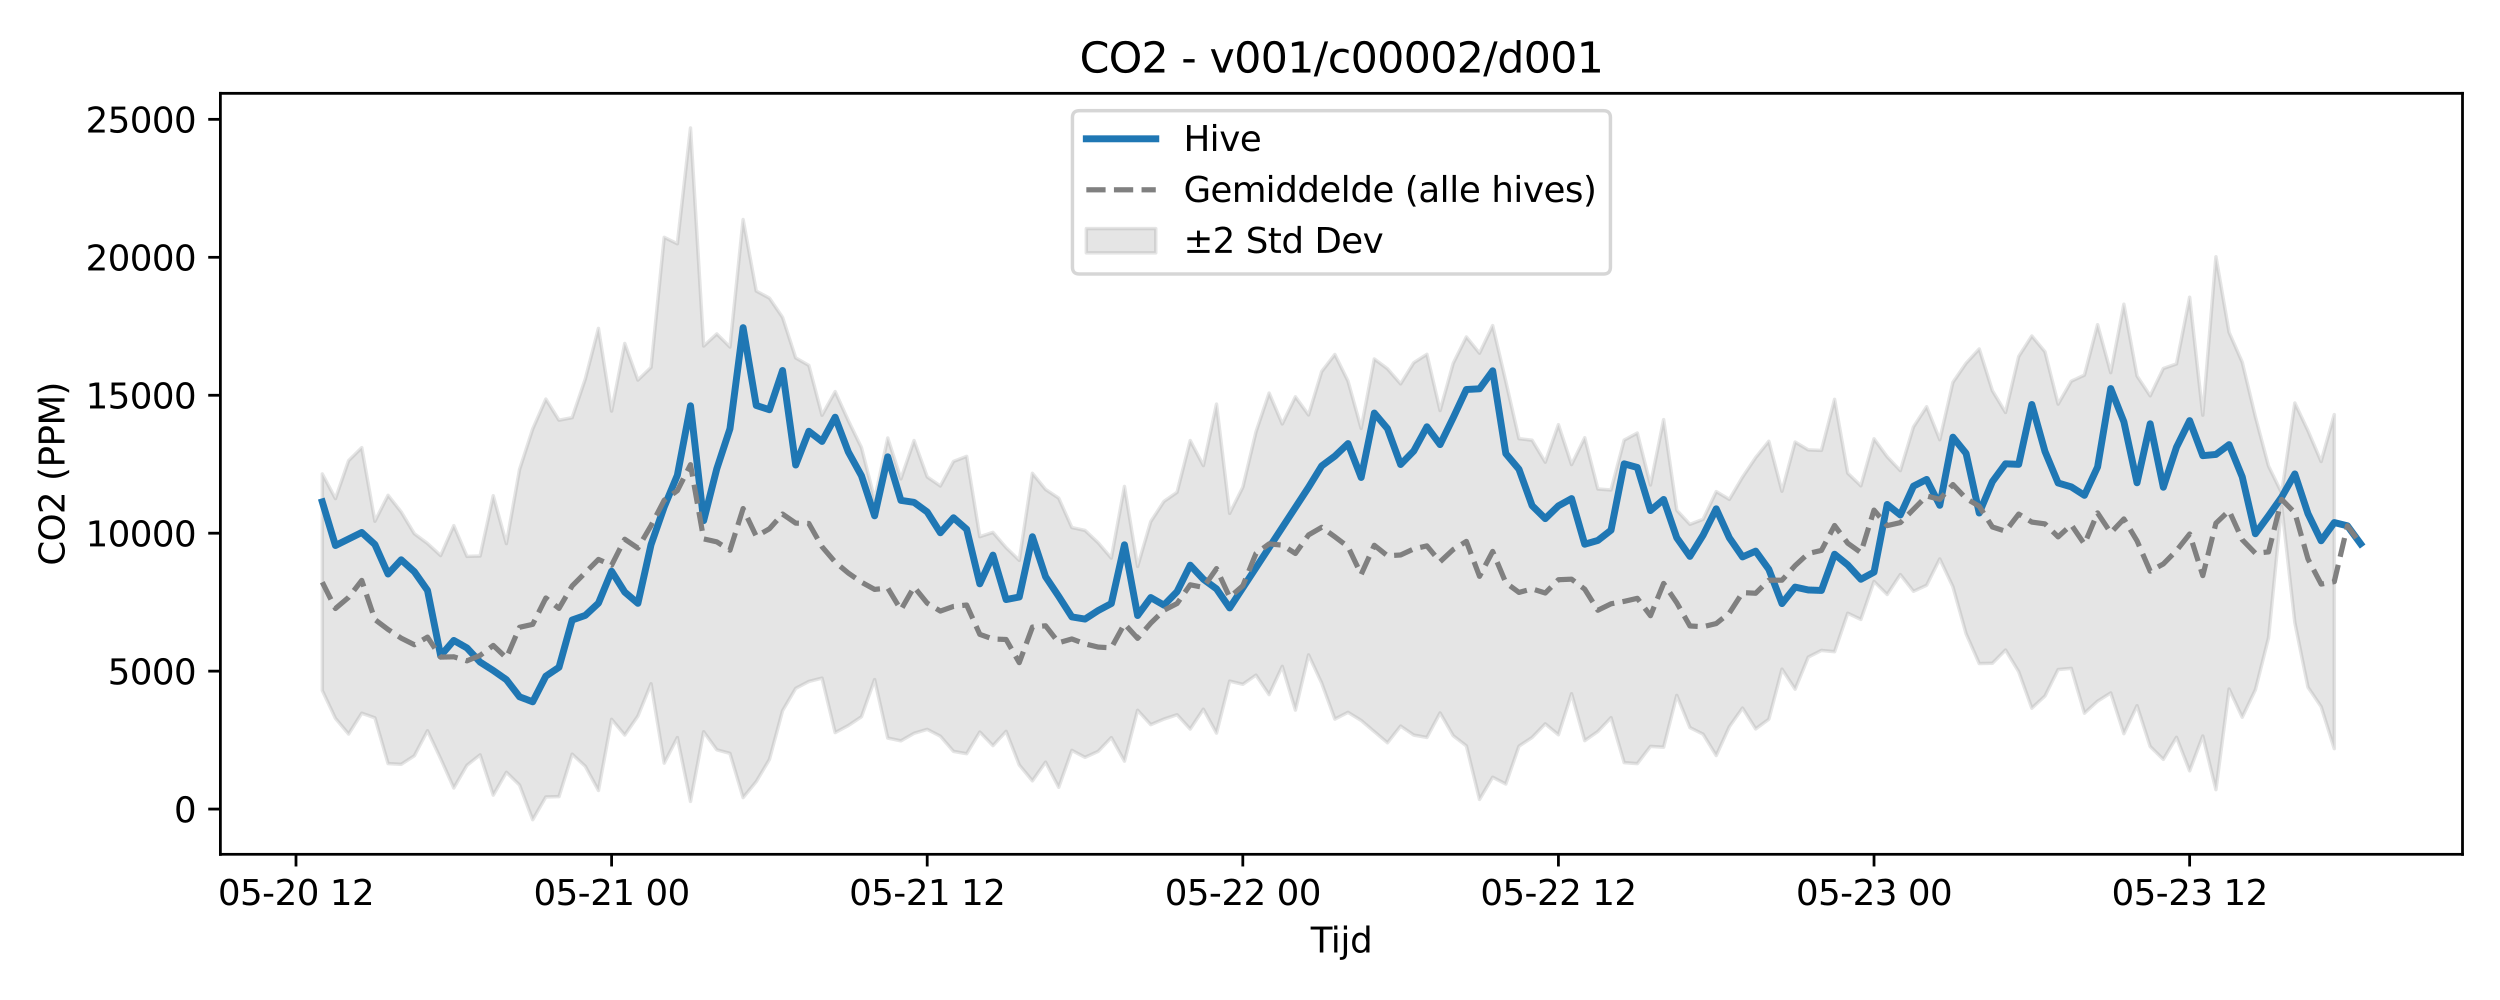 <?xml version="1.0" encoding="utf-8" standalone="no"?>
<!DOCTYPE svg PUBLIC "-//W3C//DTD SVG 1.1//EN"
  "http://www.w3.org/Graphics/SVG/1.1/DTD/svg11.dtd">
<svg xmlns:xlink="http://www.w3.org/1999/xlink" width="720pt" height="288pt" viewBox="0 0 720 288" xmlns="http://www.w3.org/2000/svg" version="1.1">
 <defs>
  <style type="text/css">*{stroke-linejoin: round; stroke-linecap: butt}</style>
 </defs>
 <g id="figure_1">
  <g id="patch_1">
   <path d="M 0 288 
L 720 288 
L 720 0 
L 0 0 
z
" style="fill: #ffffff"/>
  </g>
  <g id="axes_1">
   <g id="patch_2">
    <path d="M 63.47 246.04 
L 709.2 246.04 
L 709.2 26.88 
L 63.47 26.88 
z
" style="fill: #ffffff"/>
   </g>
   <g id="FillBetweenPolyCollection_1">
    <defs>
     <path id="m99fb917c54" d="M 92.821 -151.508 
L 92.821 -89.138 
L 96.609 -81.113 
L 100.396 -76.592 
L 104.183 -82.599 
L 107.97 -81.262 
L 111.758 -68.085 
L 115.545 -67.87 
L 119.332 -70.336 
L 123.12 -77.549 
L 126.907 -69.512 
L 130.694 -61.059 
L 134.481 -67.596 
L 138.269 -70.6 
L 142.056 -58.999 
L 145.843 -65.583 
L 149.63 -61.902 
L 153.418 -51.922 
L 157.205 -58.474 
L 160.992 -58.574 
L 164.78 -70.798 
L 168.567 -67.307 
L 172.354 -60.344 
L 176.141 -80.841 
L 179.929 -76.312 
L 183.716 -81.782 
L 187.503 -91.081 
L 191.29 -68.21 
L 195.078 -75.585 
L 198.865 -57.185 
L 202.652 -77.263 
L 206.44 -72.052 
L 210.227 -71.029 
L 214.014 -58.283 
L 217.801 -62.899 
L 221.589 -69.274 
L 225.376 -83.303 
L 229.163 -89.756 
L 232.95 -91.736 
L 236.738 -92.7 
L 240.525 -77.012 
L 244.312 -79.043 
L 248.1 -81.582 
L 251.887 -92.284 
L 255.674 -75.438 
L 259.461 -74.632 
L 263.249 -76.808 
L 267.036 -77.941 
L 270.823 -75.975 
L 274.61 -71.598 
L 278.398 -70.934 
L 282.185 -77.173 
L 285.972 -73.251 
L 289.76 -77.37 
L 293.547 -67.697 
L 297.334 -63.11 
L 301.121 -68.499 
L 304.909 -61.257 
L 308.696 -71.893 
L 312.483 -69.884 
L 316.27 -71.6 
L 320.058 -75.577 
L 323.845 -68.783 
L 327.632 -83.441 
L 331.42 -79.294 
L 335.207 -80.9 
L 338.994 -82.152 
L 342.781 -78.029 
L 346.569 -83.745 
L 350.356 -76.859 
L 354.143 -91.837 
L 357.93 -90.915 
L 361.718 -93.556 
L 365.505 -87.937 
L 369.292 -96.091 
L 373.08 -83.481 
L 376.867 -99.398 
L 380.654 -91.257 
L 384.441 -80.893 
L 388.229 -82.843 
L 392.016 -80.51 
L 395.803 -77.289 
L 399.59 -74.078 
L 403.378 -78.895 
L 407.165 -76.293 
L 410.952 -75.614 
L 414.74 -82.674 
L 418.527 -76.112 
L 422.314 -73.192 
L 426.101 -57.764 
L 429.889 -64.152 
L 433.676 -62.203 
L 437.463 -73.1 
L 441.25 -75.61 
L 445.038 -79.529 
L 448.825 -76.381 
L 452.612 -88.206 
L 456.4 -74.687 
L 460.187 -77.323 
L 463.974 -81.313 
L 467.761 -68.361 
L 471.549 -68.074 
L 475.336 -73.038 
L 479.123 -72.796 
L 482.91 -87.736 
L 486.698 -78.456 
L 490.485 -76.563 
L 494.272 -70.4 
L 498.06 -78.723 
L 501.847 -84.074 
L 505.634 -78.067 
L 509.421 -80.875 
L 513.209 -95.287 
L 516.996 -89.508 
L 520.783 -98.753 
L 524.57 -100.675 
L 528.358 -100.31 
L 532.145 -111.386 
L 535.932 -109.603 
L 539.72 -120.545 
L 543.507 -116.781 
L 547.294 -122.515 
L 551.081 -117.712 
L 554.869 -119.445 
L 558.656 -127.027 
L 562.443 -119.003 
L 566.23 -105.485 
L 570.018 -96.894 
L 573.805 -96.974 
L 577.592 -100.795 
L 581.38 -94.563 
L 585.167 -84.042 
L 588.954 -87.558 
L 592.741 -95.163 
L 596.529 -95.51 
L 600.316 -82.598 
L 604.103 -86.057 
L 607.89 -88.437 
L 611.678 -76.693 
L 615.465 -84.758 
L 619.252 -73.008 
L 623.04 -69.289 
L 626.827 -75.658 
L 630.614 -65.997 
L 634.401 -76.038 
L 638.189 -60.579 
L 641.976 -89.565 
L 645.763 -81.435 
L 649.55 -89.341 
L 653.338 -104.335 
L 657.125 -142.301 
L 660.912 -108.702 
L 664.7 -90.081 
L 668.487 -84.483 
L 672.274 -72.382 
L 672.274 -168.607 
L 672.274 -168.607 
L 668.487 -155.077 
L 664.7 -163.931 
L 660.912 -171.944 
L 657.125 -146.047 
L 653.338 -153.766 
L 649.55 -167.98 
L 645.763 -183.69 
L 641.976 -192.282 
L 638.189 -214.059 
L 634.401 -168.417 
L 630.614 -202.408 
L 626.827 -183.195 
L 623.04 -181.873 
L 619.252 -174.006 
L 615.465 -179.712 
L 611.678 -200.389 
L 607.89 -180.67 
L 604.103 -194.494 
L 600.316 -179.974 
L 596.529 -178.218 
L 592.741 -171.608 
L 588.954 -186.688 
L 585.167 -191.237 
L 581.38 -185.329 
L 577.592 -169.21 
L 573.805 -175.492 
L 570.018 -187.507 
L 566.23 -183.383 
L 562.443 -177.898 
L 558.656 -161.357 
L 554.869 -170.859 
L 551.081 -165.045 
L 547.294 -152.453 
L 543.507 -156.464 
L 539.72 -161.631 
L 535.932 -148.089 
L 532.145 -151.726 
L 528.358 -173 
L 524.57 -158.283 
L 520.783 -158.438 
L 516.996 -160.697 
L 513.209 -146.526 
L 509.421 -160.918 
L 505.634 -156.224 
L 501.847 -150.588 
L 498.06 -144.183 
L 494.272 -146.429 
L 490.485 -138.442 
L 486.698 -136.995 
L 482.91 -141.054 
L 479.123 -167.151 
L 475.336 -148.317 
L 471.549 -163.293 
L 467.761 -161.252 
L 463.974 -146.895 
L 460.187 -147.174 
L 456.4 -161.939 
L 452.612 -154.189 
L 448.825 -165.699 
L 445.038 -154.893 
L 441.25 -161.218 
L 437.463 -161.662 
L 433.676 -178.136 
L 429.889 -194.234 
L 426.101 -186.279 
L 422.314 -190.959 
L 418.527 -183.366 
L 414.74 -169.753 
L 410.952 -185.963 
L 407.165 -183.54 
L 403.378 -177.44 
L 399.59 -181.798 
L 395.803 -184.623 
L 392.016 -164.615 
L 388.229 -178.23 
L 384.441 -185.917 
L 380.654 -181.015 
L 376.867 -168.493 
L 373.08 -173.719 
L 369.292 -165.903 
L 365.505 -174.798 
L 361.718 -163.606 
L 357.93 -147.669 
L 354.143 -140.154 
L 350.356 -171.623 
L 346.569 -153.912 
L 342.781 -161.13 
L 338.994 -146.225 
L 335.207 -143.587 
L 331.42 -137.784 
L 327.632 -124.871 
L 323.845 -147.904 
L 320.058 -127.271 
L 316.27 -131.686 
L 312.483 -135.248 
L 308.696 -136.066 
L 304.909 -144.53 
L 301.121 -147.051 
L 297.334 -151.694 
L 293.547 -126.619 
L 289.76 -130.286 
L 285.972 -134.681 
L 282.185 -133.433 
L 278.398 -156.575 
L 274.61 -155.11 
L 270.823 -148.041 
L 267.036 -150.646 
L 263.249 -161.128 
L 259.461 -150.08 
L 255.674 -161.858 
L 251.887 -144.215 
L 248.1 -159.091 
L 244.312 -166.874 
L 240.525 -175.227 
L 236.738 -168.404 
L 232.95 -182.761 
L 229.163 -184.922 
L 225.376 -196.602 
L 221.589 -202.139 
L 217.801 -204.184 
L 214.014 -224.78 
L 210.227 -188.059 
L 206.44 -191.837 
L 202.652 -188.343 
L 198.865 -251.158 
L 195.078 -217.798 
L 191.29 -219.652 
L 187.503 -182.196 
L 183.716 -178.53 
L 179.929 -189.09 
L 176.141 -169.601 
L 172.354 -193.434 
L 168.567 -178.848 
L 164.78 -167.716 
L 160.992 -166.993 
L 157.205 -173.071 
L 153.418 -164.456 
L 149.63 -152.783 
L 145.843 -131.443 
L 142.056 -145.233 
L 138.269 -127.873 
L 134.481 -127.759 
L 130.694 -136.617 
L 126.907 -127.997 
L 123.12 -131.481 
L 119.332 -134.287 
L 115.545 -140.555 
L 111.758 -145.358 
L 107.97 -137.876 
L 104.183 -159.082 
L 100.396 -155.326 
L 96.609 -144.399 
L 92.821 -151.508 
z
" style="stroke: #808080; stroke-opacity: 0.2"/>
    </defs>
    <g clip-path="url(#p4fa36dd4ed)">
     <use xlink:href="#m99fb917c54" x="0" y="288" style="fill: #808080; fill-opacity: 0.2; stroke: #808080; stroke-opacity: 0.2"/>
    </g>
   </g>
   <g id="matplotlib.axis_1">
    <g id="xtick_1">
     <g id="line2d_1">
      <defs>
       <path id="m4302aeed37" d="M 0 0 
L 0 3.5 
" style="stroke: #000000; stroke-width: 0.8"/>
      </defs>
      <g>
       <use xlink:href="#m4302aeed37" x="85.247" y="246.04" style="stroke: #000000; stroke-width: 0.8"/>
      </g>
     </g>
     <g id="text_1">
      <!-- 05-20 12 -->
      <g transform="translate(62.766 260.638) scale(0.1 -0.1)">
       <defs>
        <path id="DejaVuSans-30" d="M 2034 4250 
Q 1547 4250 1301 3770 
Q 1056 3291 1056 2328 
Q 1056 1369 1301 889 
Q 1547 409 2034 409 
Q 2525 409 2770 889 
Q 3016 1369 3016 2328 
Q 3016 3291 2770 3770 
Q 2525 4250 2034 4250 
z
M 2034 4750 
Q 2819 4750 3233 4129 
Q 3647 3509 3647 2328 
Q 3647 1150 3233 529 
Q 2819 -91 2034 -91 
Q 1250 -91 836 529 
Q 422 1150 422 2328 
Q 422 3509 836 4129 
Q 1250 4750 2034 4750 
z
" transform="scale(0.016)"/>
        <path id="DejaVuSans-35" d="M 691 4666 
L 3169 4666 
L 3169 4134 
L 1269 4134 
L 1269 2991 
Q 1406 3038 1543 3061 
Q 1681 3084 1819 3084 
Q 2600 3084 3056 2656 
Q 3513 2228 3513 1497 
Q 3513 744 3044 326 
Q 2575 -91 1722 -91 
Q 1428 -91 1123 -41 
Q 819 9 494 109 
L 494 744 
Q 775 591 1075 516 
Q 1375 441 1709 441 
Q 2250 441 2565 725 
Q 2881 1009 2881 1497 
Q 2881 1984 2565 2268 
Q 2250 2553 1709 2553 
Q 1456 2553 1204 2497 
Q 953 2441 691 2322 
L 691 4666 
z
" transform="scale(0.016)"/>
        <path id="DejaVuSans-2d" d="M 313 2009 
L 1997 2009 
L 1997 1497 
L 313 1497 
L 313 2009 
z
" transform="scale(0.016)"/>
        <path id="DejaVuSans-32" d="M 1228 531 
L 3431 531 
L 3431 0 
L 469 0 
L 469 531 
Q 828 903 1448 1529 
Q 2069 2156 2228 2338 
Q 2531 2678 2651 2914 
Q 2772 3150 2772 3378 
Q 2772 3750 2511 3984 
Q 2250 4219 1831 4219 
Q 1534 4219 1204 4116 
Q 875 4013 500 3803 
L 500 4441 
Q 881 4594 1212 4672 
Q 1544 4750 1819 4750 
Q 2544 4750 2975 4387 
Q 3406 4025 3406 3419 
Q 3406 3131 3298 2873 
Q 3191 2616 2906 2266 
Q 2828 2175 2409 1742 
Q 1991 1309 1228 531 
z
" transform="scale(0.016)"/>
        <path id="DejaVuSans-20" transform="scale(0.016)"/>
        <path id="DejaVuSans-31" d="M 794 531 
L 1825 531 
L 1825 4091 
L 703 3866 
L 703 4441 
L 1819 4666 
L 2450 4666 
L 2450 531 
L 3481 531 
L 3481 0 
L 794 0 
L 794 531 
z
" transform="scale(0.016)"/>
       </defs>
       <use xlink:href="#DejaVuSans-30"/>
       <use xlink:href="#DejaVuSans-35" transform="translate(63.623 0)"/>
       <use xlink:href="#DejaVuSans-2d" transform="translate(127.246 0)"/>
       <use xlink:href="#DejaVuSans-32" transform="translate(163.33 0)"/>
       <use xlink:href="#DejaVuSans-30" transform="translate(226.953 0)"/>
       <use xlink:href="#DejaVuSans-20" transform="translate(290.576 0)"/>
       <use xlink:href="#DejaVuSans-31" transform="translate(322.363 0)"/>
       <use xlink:href="#DejaVuSans-32" transform="translate(385.986 0)"/>
      </g>
     </g>
    </g>
    <g id="xtick_2">
     <g id="line2d_2">
      <g>
       <use xlink:href="#m4302aeed37" x="176.141" y="246.04" style="stroke: #000000; stroke-width: 0.8"/>
      </g>
     </g>
     <g id="text_2">
      <!-- 05-21 00 -->
      <g transform="translate(153.661 260.638) scale(0.1 -0.1)">
       <use xlink:href="#DejaVuSans-30"/>
       <use xlink:href="#DejaVuSans-35" transform="translate(63.623 0)"/>
       <use xlink:href="#DejaVuSans-2d" transform="translate(127.246 0)"/>
       <use xlink:href="#DejaVuSans-32" transform="translate(163.33 0)"/>
       <use xlink:href="#DejaVuSans-31" transform="translate(226.953 0)"/>
       <use xlink:href="#DejaVuSans-20" transform="translate(290.576 0)"/>
       <use xlink:href="#DejaVuSans-30" transform="translate(322.363 0)"/>
       <use xlink:href="#DejaVuSans-30" transform="translate(385.986 0)"/>
      </g>
     </g>
    </g>
    <g id="xtick_3">
     <g id="line2d_3">
      <g>
       <use xlink:href="#m4302aeed37" x="267.036" y="246.04" style="stroke: #000000; stroke-width: 0.8"/>
      </g>
     </g>
     <g id="text_3">
      <!-- 05-21 12 -->
      <g transform="translate(244.555 260.638) scale(0.1 -0.1)">
       <use xlink:href="#DejaVuSans-30"/>
       <use xlink:href="#DejaVuSans-35" transform="translate(63.623 0)"/>
       <use xlink:href="#DejaVuSans-2d" transform="translate(127.246 0)"/>
       <use xlink:href="#DejaVuSans-32" transform="translate(163.33 0)"/>
       <use xlink:href="#DejaVuSans-31" transform="translate(226.953 0)"/>
       <use xlink:href="#DejaVuSans-20" transform="translate(290.576 0)"/>
       <use xlink:href="#DejaVuSans-31" transform="translate(322.363 0)"/>
       <use xlink:href="#DejaVuSans-32" transform="translate(385.986 0)"/>
      </g>
     </g>
    </g>
    <g id="xtick_4">
     <g id="line2d_4">
      <g>
       <use xlink:href="#m4302aeed37" x="357.93" y="246.04" style="stroke: #000000; stroke-width: 0.8"/>
      </g>
     </g>
     <g id="text_4">
      <!-- 05-22 00 -->
      <g transform="translate(335.45 260.638) scale(0.1 -0.1)">
       <use xlink:href="#DejaVuSans-30"/>
       <use xlink:href="#DejaVuSans-35" transform="translate(63.623 0)"/>
       <use xlink:href="#DejaVuSans-2d" transform="translate(127.246 0)"/>
       <use xlink:href="#DejaVuSans-32" transform="translate(163.33 0)"/>
       <use xlink:href="#DejaVuSans-32" transform="translate(226.953 0)"/>
       <use xlink:href="#DejaVuSans-20" transform="translate(290.576 0)"/>
       <use xlink:href="#DejaVuSans-30" transform="translate(322.363 0)"/>
       <use xlink:href="#DejaVuSans-30" transform="translate(385.986 0)"/>
      </g>
     </g>
    </g>
    <g id="xtick_5">
     <g id="line2d_5">
      <g>
       <use xlink:href="#m4302aeed37" x="448.825" y="246.04" style="stroke: #000000; stroke-width: 0.8"/>
      </g>
     </g>
     <g id="text_5">
      <!-- 05-22 12 -->
      <g transform="translate(426.345 260.638) scale(0.1 -0.1)">
       <use xlink:href="#DejaVuSans-30"/>
       <use xlink:href="#DejaVuSans-35" transform="translate(63.623 0)"/>
       <use xlink:href="#DejaVuSans-2d" transform="translate(127.246 0)"/>
       <use xlink:href="#DejaVuSans-32" transform="translate(163.33 0)"/>
       <use xlink:href="#DejaVuSans-32" transform="translate(226.953 0)"/>
       <use xlink:href="#DejaVuSans-20" transform="translate(290.576 0)"/>
       <use xlink:href="#DejaVuSans-31" transform="translate(322.363 0)"/>
       <use xlink:href="#DejaVuSans-32" transform="translate(385.986 0)"/>
      </g>
     </g>
    </g>
    <g id="xtick_6">
     <g id="line2d_6">
      <g>
       <use xlink:href="#m4302aeed37" x="539.72" y="246.04" style="stroke: #000000; stroke-width: 0.8"/>
      </g>
     </g>
     <g id="text_6">
      <!-- 05-23 00 -->
      <g transform="translate(517.239 260.638) scale(0.1 -0.1)">
       <defs>
        <path id="DejaVuSans-33" d="M 2597 2516 
Q 3050 2419 3304 2112 
Q 3559 1806 3559 1356 
Q 3559 666 3084 287 
Q 2609 -91 1734 -91 
Q 1441 -91 1130 -33 
Q 819 25 488 141 
L 488 750 
Q 750 597 1062 519 
Q 1375 441 1716 441 
Q 2309 441 2620 675 
Q 2931 909 2931 1356 
Q 2931 1769 2642 2001 
Q 2353 2234 1838 2234 
L 1294 2234 
L 1294 2753 
L 1863 2753 
Q 2328 2753 2575 2939 
Q 2822 3125 2822 3475 
Q 2822 3834 2567 4026 
Q 2313 4219 1838 4219 
Q 1578 4219 1281 4162 
Q 984 4106 628 3988 
L 628 4550 
Q 988 4650 1302 4700 
Q 1616 4750 1894 4750 
Q 2613 4750 3031 4423 
Q 3450 4097 3450 3541 
Q 3450 3153 3228 2886 
Q 3006 2619 2597 2516 
z
" transform="scale(0.016)"/>
       </defs>
       <use xlink:href="#DejaVuSans-30"/>
       <use xlink:href="#DejaVuSans-35" transform="translate(63.623 0)"/>
       <use xlink:href="#DejaVuSans-2d" transform="translate(127.246 0)"/>
       <use xlink:href="#DejaVuSans-32" transform="translate(163.33 0)"/>
       <use xlink:href="#DejaVuSans-33" transform="translate(226.953 0)"/>
       <use xlink:href="#DejaVuSans-20" transform="translate(290.576 0)"/>
       <use xlink:href="#DejaVuSans-30" transform="translate(322.363 0)"/>
       <use xlink:href="#DejaVuSans-30" transform="translate(385.986 0)"/>
      </g>
     </g>
    </g>
    <g id="xtick_7">
     <g id="line2d_7">
      <g>
       <use xlink:href="#m4302aeed37" x="630.614" y="246.04" style="stroke: #000000; stroke-width: 0.8"/>
      </g>
     </g>
     <g id="text_7">
      <!-- 05-23 12 -->
      <g transform="translate(608.134 260.638) scale(0.1 -0.1)">
       <use xlink:href="#DejaVuSans-30"/>
       <use xlink:href="#DejaVuSans-35" transform="translate(63.623 0)"/>
       <use xlink:href="#DejaVuSans-2d" transform="translate(127.246 0)"/>
       <use xlink:href="#DejaVuSans-32" transform="translate(163.33 0)"/>
       <use xlink:href="#DejaVuSans-33" transform="translate(226.953 0)"/>
       <use xlink:href="#DejaVuSans-20" transform="translate(290.576 0)"/>
       <use xlink:href="#DejaVuSans-31" transform="translate(322.363 0)"/>
       <use xlink:href="#DejaVuSans-32" transform="translate(385.986 0)"/>
      </g>
     </g>
    </g>
    <g id="text_8">
     <!-- Tijd -->
     <g transform="translate(377.485 274.317) scale(0.1 -0.1)">
      <defs>
       <path id="DejaVuSans-54" d="M -19 4666 
L 3928 4666 
L 3928 4134 
L 2272 4134 
L 2272 0 
L 1638 0 
L 1638 4134 
L -19 4134 
L -19 4666 
z
" transform="scale(0.016)"/>
       <path id="DejaVuSans-69" d="M 603 3500 
L 1178 3500 
L 1178 0 
L 603 0 
L 603 3500 
z
M 603 4863 
L 1178 4863 
L 1178 4134 
L 603 4134 
L 603 4863 
z
" transform="scale(0.016)"/>
       <path id="DejaVuSans-6a" d="M 603 3500 
L 1178 3500 
L 1178 -63 
Q 1178 -731 923 -1031 
Q 669 -1331 103 -1331 
L -116 -1331 
L -116 -844 
L 38 -844 
Q 366 -844 484 -692 
Q 603 -541 603 -63 
L 603 3500 
z
M 603 4863 
L 1178 4863 
L 1178 4134 
L 603 4134 
L 603 4863 
z
" transform="scale(0.016)"/>
       <path id="DejaVuSans-64" d="M 2906 2969 
L 2906 4863 
L 3481 4863 
L 3481 0 
L 2906 0 
L 2906 525 
Q 2725 213 2448 61 
Q 2172 -91 1784 -91 
Q 1150 -91 751 415 
Q 353 922 353 1747 
Q 353 2572 751 3078 
Q 1150 3584 1784 3584 
Q 2172 3584 2448 3432 
Q 2725 3281 2906 2969 
z
M 947 1747 
Q 947 1113 1208 752 
Q 1469 391 1925 391 
Q 2381 391 2643 752 
Q 2906 1113 2906 1747 
Q 2906 2381 2643 2742 
Q 2381 3103 1925 3103 
Q 1469 3103 1208 2742 
Q 947 2381 947 1747 
z
" transform="scale(0.016)"/>
      </defs>
      <use xlink:href="#DejaVuSans-54"/>
      <use xlink:href="#DejaVuSans-69" transform="translate(57.959 0)"/>
      <use xlink:href="#DejaVuSans-6a" transform="translate(85.742 0)"/>
      <use xlink:href="#DejaVuSans-64" transform="translate(113.525 0)"/>
     </g>
    </g>
   </g>
   <g id="matplotlib.axis_2">
    <g id="ytick_1">
     <g id="line2d_8">
      <defs>
       <path id="me9c204360c" d="M 0 0 
L -3.5 0 
" style="stroke: #000000; stroke-width: 0.8"/>
      </defs>
      <g>
       <use xlink:href="#me9c204360c" x="63.47" y="233.017" style="stroke: #000000; stroke-width: 0.8"/>
      </g>
     </g>
     <g id="text_9">
      <!-- 0 -->
      <g transform="translate(50.108 236.816) scale(0.1 -0.1)">
       <use xlink:href="#DejaVuSans-30"/>
      </g>
     </g>
    </g>
    <g id="ytick_2">
     <g id="line2d_9">
      <g>
       <use xlink:href="#me9c204360c" x="63.47" y="193.288" style="stroke: #000000; stroke-width: 0.8"/>
      </g>
     </g>
     <g id="text_10">
      <!-- 5000 -->
      <g transform="translate(31.02 197.087) scale(0.1 -0.1)">
       <use xlink:href="#DejaVuSans-35"/>
       <use xlink:href="#DejaVuSans-30" transform="translate(63.623 0)"/>
       <use xlink:href="#DejaVuSans-30" transform="translate(127.246 0)"/>
       <use xlink:href="#DejaVuSans-30" transform="translate(190.869 0)"/>
      </g>
     </g>
    </g>
    <g id="ytick_3">
     <g id="line2d_10">
      <g>
       <use xlink:href="#me9c204360c" x="63.47" y="153.559" style="stroke: #000000; stroke-width: 0.8"/>
      </g>
     </g>
     <g id="text_11">
      <!-- 10000 -->
      <g transform="translate(24.657 157.359) scale(0.1 -0.1)">
       <use xlink:href="#DejaVuSans-31"/>
       <use xlink:href="#DejaVuSans-30" transform="translate(63.623 0)"/>
       <use xlink:href="#DejaVuSans-30" transform="translate(127.246 0)"/>
       <use xlink:href="#DejaVuSans-30" transform="translate(190.869 0)"/>
       <use xlink:href="#DejaVuSans-30" transform="translate(254.492 0)"/>
      </g>
     </g>
    </g>
    <g id="ytick_4">
     <g id="line2d_11">
      <g>
       <use xlink:href="#me9c204360c" x="63.47" y="113.831" style="stroke: #000000; stroke-width: 0.8"/>
      </g>
     </g>
     <g id="text_12">
      <!-- 15000 -->
      <g transform="translate(24.657 117.63) scale(0.1 -0.1)">
       <use xlink:href="#DejaVuSans-31"/>
       <use xlink:href="#DejaVuSans-35" transform="translate(63.623 0)"/>
       <use xlink:href="#DejaVuSans-30" transform="translate(127.246 0)"/>
       <use xlink:href="#DejaVuSans-30" transform="translate(190.869 0)"/>
       <use xlink:href="#DejaVuSans-30" transform="translate(254.492 0)"/>
      </g>
     </g>
    </g>
    <g id="ytick_5">
     <g id="line2d_12">
      <g>
       <use xlink:href="#me9c204360c" x="63.47" y="74.102" style="stroke: #000000; stroke-width: 0.8"/>
      </g>
     </g>
     <g id="text_13">
      <!-- 20000 -->
      <g transform="translate(24.657 77.902) scale(0.1 -0.1)">
       <use xlink:href="#DejaVuSans-32"/>
       <use xlink:href="#DejaVuSans-30" transform="translate(63.623 0)"/>
       <use xlink:href="#DejaVuSans-30" transform="translate(127.246 0)"/>
       <use xlink:href="#DejaVuSans-30" transform="translate(190.869 0)"/>
       <use xlink:href="#DejaVuSans-30" transform="translate(254.492 0)"/>
      </g>
     </g>
    </g>
    <g id="ytick_6">
     <g id="line2d_13">
      <g>
       <use xlink:href="#me9c204360c" x="63.47" y="34.374" style="stroke: #000000; stroke-width: 0.8"/>
      </g>
     </g>
     <g id="text_14">
      <!-- 25000 -->
      <g transform="translate(24.657 38.173) scale(0.1 -0.1)">
       <use xlink:href="#DejaVuSans-32"/>
       <use xlink:href="#DejaVuSans-35" transform="translate(63.623 0)"/>
       <use xlink:href="#DejaVuSans-30" transform="translate(127.246 0)"/>
       <use xlink:href="#DejaVuSans-30" transform="translate(190.869 0)"/>
       <use xlink:href="#DejaVuSans-30" transform="translate(254.492 0)"/>
      </g>
     </g>
    </g>
    <g id="text_15">
     <!-- CO2 (PPM) -->
     <g transform="translate(18.578 162.903) rotate(-90) scale(0.1 -0.1)">
      <defs>
       <path id="DejaVuSans-43" d="M 4122 4306 
L 4122 3641 
Q 3803 3938 3442 4084 
Q 3081 4231 2675 4231 
Q 1875 4231 1450 3742 
Q 1025 3253 1025 2328 
Q 1025 1406 1450 917 
Q 1875 428 2675 428 
Q 3081 428 3442 575 
Q 3803 722 4122 1019 
L 4122 359 
Q 3791 134 3420 21 
Q 3050 -91 2638 -91 
Q 1578 -91 968 557 
Q 359 1206 359 2328 
Q 359 3453 968 4101 
Q 1578 4750 2638 4750 
Q 3056 4750 3426 4639 
Q 3797 4528 4122 4306 
z
" transform="scale(0.016)"/>
       <path id="DejaVuSans-4f" d="M 2522 4238 
Q 1834 4238 1429 3725 
Q 1025 3213 1025 2328 
Q 1025 1447 1429 934 
Q 1834 422 2522 422 
Q 3209 422 3611 934 
Q 4013 1447 4013 2328 
Q 4013 3213 3611 3725 
Q 3209 4238 2522 4238 
z
M 2522 4750 
Q 3503 4750 4090 4092 
Q 4678 3434 4678 2328 
Q 4678 1225 4090 567 
Q 3503 -91 2522 -91 
Q 1538 -91 948 565 
Q 359 1222 359 2328 
Q 359 3434 948 4092 
Q 1538 4750 2522 4750 
z
" transform="scale(0.016)"/>
       <path id="DejaVuSans-28" d="M 1984 4856 
Q 1566 4138 1362 3434 
Q 1159 2731 1159 2009 
Q 1159 1288 1364 580 
Q 1569 -128 1984 -844 
L 1484 -844 
Q 1016 -109 783 600 
Q 550 1309 550 2009 
Q 550 2706 781 3412 
Q 1013 4119 1484 4856 
L 1984 4856 
z
" transform="scale(0.016)"/>
       <path id="DejaVuSans-50" d="M 1259 4147 
L 1259 2394 
L 2053 2394 
Q 2494 2394 2734 2622 
Q 2975 2850 2975 3272 
Q 2975 3691 2734 3919 
Q 2494 4147 2053 4147 
L 1259 4147 
z
M 628 4666 
L 2053 4666 
Q 2838 4666 3239 4311 
Q 3641 3956 3641 3272 
Q 3641 2581 3239 2228 
Q 2838 1875 2053 1875 
L 1259 1875 
L 1259 0 
L 628 0 
L 628 4666 
z
" transform="scale(0.016)"/>
       <path id="DejaVuSans-4d" d="M 628 4666 
L 1569 4666 
L 2759 1491 
L 3956 4666 
L 4897 4666 
L 4897 0 
L 4281 0 
L 4281 4097 
L 3078 897 
L 2444 897 
L 1241 4097 
L 1241 0 
L 628 0 
L 628 4666 
z
" transform="scale(0.016)"/>
       <path id="DejaVuSans-29" d="M 513 4856 
L 1013 4856 
Q 1481 4119 1714 3412 
Q 1947 2706 1947 2009 
Q 1947 1309 1714 600 
Q 1481 -109 1013 -844 
L 513 -844 
Q 928 -128 1133 580 
Q 1338 1288 1338 2009 
Q 1338 2731 1133 3434 
Q 928 4138 513 4856 
z
" transform="scale(0.016)"/>
      </defs>
      <use xlink:href="#DejaVuSans-43"/>
      <use xlink:href="#DejaVuSans-4f" transform="translate(69.824 0)"/>
      <use xlink:href="#DejaVuSans-32" transform="translate(148.535 0)"/>
      <use xlink:href="#DejaVuSans-20" transform="translate(212.158 0)"/>
      <use xlink:href="#DejaVuSans-28" transform="translate(243.945 0)"/>
      <use xlink:href="#DejaVuSans-50" transform="translate(282.959 0)"/>
      <use xlink:href="#DejaVuSans-50" transform="translate(343.262 0)"/>
      <use xlink:href="#DejaVuSans-4d" transform="translate(403.564 0)"/>
      <use xlink:href="#DejaVuSans-29" transform="translate(489.844 0)"/>
     </g>
    </g>
   </g>
   <g id="line2d_14">
    <path d="M 92.821 144.541 
L 96.609 157.106 
L 104.183 153.349 
L 107.97 156.812 
L 111.758 165.314 
L 115.545 161.227 
L 119.332 164.649 
L 123.12 170.039 
L 126.907 188.846 
L 130.694 184.45 
L 134.481 186.608 
L 138.269 190.682 
L 142.056 193.105 
L 145.843 195.756 
L 149.63 200.678 
L 153.418 202.121 
L 157.205 194.731 
L 160.992 192.178 
L 164.78 178.565 
L 168.567 177.235 
L 172.354 173.704 
L 176.141 164.514 
L 179.929 170.529 
L 183.716 173.755 
L 187.503 156.849 
L 191.29 145.99 
L 195.078 136.873 
L 198.865 116.87 
L 202.652 149.941 
L 206.44 134.994 
L 210.227 123.477 
L 214.014 94.372 
L 217.801 116.773 
L 221.589 118 
L 225.376 106.709 
L 229.163 133.926 
L 232.95 124.211 
L 236.738 127.132 
L 240.525 120.164 
L 244.312 130.143 
L 248.1 137.016 
L 251.887 148.554 
L 255.674 131.566 
L 259.461 144.107 
L 263.249 144.679 
L 267.036 147.447 
L 270.823 153.432 
L 274.61 149.12 
L 278.398 152.436 
L 282.185 168.137 
L 285.972 159.882 
L 289.76 172.673 
L 293.547 171.938 
L 297.334 154.582 
L 301.121 166.087 
L 304.909 171.75 
L 308.696 177.667 
L 312.483 178.294 
L 316.27 175.837 
L 320.058 173.818 
L 323.845 156.905 
L 327.632 177.267 
L 331.42 172.097 
L 335.207 174.282 
L 338.994 170.399 
L 342.781 162.774 
L 346.569 166.816 
L 350.356 169.594 
L 354.143 175.08 
L 376.867 140.334 
L 380.654 134.18 
L 384.441 131.367 
L 388.229 127.754 
L 392.016 137.505 
L 395.803 118.964 
L 399.59 123.44 
L 403.378 133.775 
L 407.165 129.889 
L 410.952 122.918 
L 414.74 128.04 
L 418.527 120.28 
L 422.314 112.178 
L 426.101 111.972 
L 429.889 106.795 
L 433.676 130.644 
L 437.463 135.149 
L 441.25 145.635 
L 445.038 149.364 
L 448.825 145.688 
L 452.612 143.596 
L 456.4 156.738 
L 460.187 155.647 
L 463.974 152.693 
L 467.761 133.584 
L 471.549 134.629 
L 475.336 147.04 
L 479.123 143.85 
L 482.91 154.878 
L 486.698 160.234 
L 490.485 154.132 
L 494.272 146.546 
L 498.06 154.898 
L 501.847 160.393 
L 505.634 158.727 
L 509.421 163.966 
L 513.209 173.829 
L 516.996 169.085 
L 520.783 169.912 
L 524.57 170.049 
L 528.358 159.622 
L 532.145 162.7 
L 535.932 166.829 
L 539.72 164.776 
L 543.507 145.288 
L 547.294 148.31 
L 551.081 140.012 
L 554.869 138.079 
L 558.656 145.524 
L 562.443 125.908 
L 566.23 130.58 
L 570.018 147.748 
L 573.805 138.717 
L 577.592 133.576 
L 581.38 133.731 
L 585.167 116.493 
L 588.954 130.016 
L 592.741 139.101 
L 596.529 140.221 
L 600.316 142.654 
L 604.103 134.484 
L 607.89 111.908 
L 611.678 121.483 
L 615.465 139.039 
L 619.252 122.055 
L 623.04 140.325 
L 626.827 128.793 
L 630.614 121.146 
L 634.401 131.232 
L 638.189 130.88 
L 641.976 128.058 
L 645.763 137.337 
L 649.55 153.721 
L 653.338 148.548 
L 657.125 143.164 
L 660.912 136.497 
L 664.7 147.939 
L 668.487 155.741 
L 672.274 150.495 
L 676.061 151.434 
L 679.849 156.6 
L 679.849 156.6 
" clip-path="url(#p4fa36dd4ed)" style="fill: none; stroke: #1f77b4; stroke-width: 2; stroke-linecap: square"/>
   </g>
   <g id="line2d_15">
    <path d="M 92.821 167.677 
L 96.609 175.244 
L 100.396 172.041 
L 104.183 167.16 
L 107.97 178.431 
L 111.758 181.279 
L 115.545 183.788 
L 119.332 185.688 
L 123.12 183.485 
L 126.907 189.246 
L 130.694 189.162 
L 134.481 190.323 
L 138.269 188.763 
L 142.056 185.884 
L 145.843 189.487 
L 149.63 180.657 
L 153.418 179.811 
L 157.205 172.227 
L 160.992 175.217 
L 164.78 168.743 
L 172.354 161.111 
L 176.141 162.779 
L 179.929 155.299 
L 183.716 157.844 
L 187.503 151.362 
L 191.29 144.069 
L 195.078 141.308 
L 198.865 133.828 
L 202.652 155.197 
L 206.44 156.055 
L 210.227 158.456 
L 214.014 146.468 
L 217.801 154.458 
L 221.589 152.294 
L 225.376 148.048 
L 229.163 150.661 
L 232.95 150.752 
L 236.738 157.448 
L 240.525 161.88 
L 244.312 165.041 
L 248.1 167.664 
L 251.887 169.751 
L 255.674 169.352 
L 259.461 175.644 
L 263.249 169.032 
L 267.036 173.706 
L 270.823 175.992 
L 274.61 174.646 
L 278.398 174.246 
L 282.185 182.697 
L 285.972 184.034 
L 289.76 184.172 
L 293.547 190.842 
L 297.334 180.598 
L 301.121 180.225 
L 304.909 185.107 
L 308.696 184.02 
L 312.483 185.434 
L 316.27 186.357 
L 320.058 186.576 
L 323.845 179.657 
L 327.632 183.844 
L 331.42 179.461 
L 335.207 175.756 
L 338.994 173.811 
L 342.781 168.421 
L 346.569 169.171 
L 350.356 163.759 
L 354.143 172.004 
L 357.93 168.708 
L 361.718 159.419 
L 365.505 156.632 
L 369.292 157.003 
L 373.08 159.4 
L 376.867 154.055 
L 380.654 151.864 
L 384.441 154.595 
L 388.229 157.463 
L 392.016 165.438 
L 395.803 157.044 
L 399.59 160.062 
L 403.378 159.833 
L 407.165 158.083 
L 410.952 157.212 
L 414.74 161.786 
L 418.527 158.261 
L 422.314 155.925 
L 426.101 165.979 
L 429.889 158.807 
L 433.676 167.831 
L 437.463 170.619 
L 441.25 169.586 
L 445.038 170.789 
L 448.825 166.96 
L 452.612 166.803 
L 456.4 169.687 
L 460.187 175.752 
L 463.974 173.896 
L 467.761 173.193 
L 471.549 172.316 
L 475.336 177.323 
L 479.123 168.027 
L 482.91 173.605 
L 486.698 180.274 
L 490.485 180.498 
L 494.272 179.586 
L 498.06 176.547 
L 501.847 170.669 
L 505.634 170.854 
L 509.421 167.103 
L 513.209 167.093 
L 516.996 162.897 
L 520.783 159.404 
L 524.57 158.521 
L 528.358 151.345 
L 532.145 156.444 
L 535.932 159.154 
L 539.72 146.912 
L 543.507 151.377 
L 547.294 150.516 
L 554.869 142.848 
L 558.656 143.808 
L 562.443 139.549 
L 566.23 143.566 
L 570.018 145.799 
L 573.805 151.767 
L 577.592 152.998 
L 581.38 148.054 
L 585.167 150.361 
L 588.954 150.877 
L 592.741 154.615 
L 596.529 151.136 
L 600.316 156.714 
L 604.103 147.724 
L 607.89 153.446 
L 611.678 149.459 
L 615.465 155.765 
L 619.252 164.493 
L 623.04 162.419 
L 626.827 158.573 
L 630.614 153.797 
L 634.401 165.773 
L 638.189 150.681 
L 641.976 147.076 
L 645.763 155.438 
L 649.55 159.339 
L 653.338 158.949 
L 657.125 143.826 
L 660.912 147.677 
L 664.7 160.994 
L 668.487 168.22 
L 672.274 167.505 
L 676.061 151.434 
L 679.849 156.6 
L 679.849 156.6 
" clip-path="url(#p4fa36dd4ed)" style="fill: none; stroke-dasharray: 5.55,2.4; stroke-dashoffset: 0; stroke: #808080; stroke-width: 1.5"/>
   </g>
   <g id="patch_3">
    <path d="M 63.47 246.04 
L 63.47 26.88 
" style="fill: none; stroke: #000000; stroke-width: 0.8; stroke-linejoin: miter; stroke-linecap: square"/>
   </g>
   <g id="patch_4">
    <path d="M 709.2 246.04 
L 709.2 26.88 
" style="fill: none; stroke: #000000; stroke-width: 0.8; stroke-linejoin: miter; stroke-linecap: square"/>
   </g>
   <g id="patch_5">
    <path d="M 63.47 246.04 
L 709.2 246.04 
" style="fill: none; stroke: #000000; stroke-width: 0.8; stroke-linejoin: miter; stroke-linecap: square"/>
   </g>
   <g id="patch_6">
    <path d="M 63.47 26.88 
L 709.2 26.88 
" style="fill: none; stroke: #000000; stroke-width: 0.8; stroke-linejoin: miter; stroke-linecap: square"/>
   </g>
   <g id="text_16">
    <!-- CO2 - v001/c00002/d001 -->
    <g transform="translate(310.932 20.88) scale(0.12 -0.12)">
     <defs>
      <path id="DejaVuSans-76" d="M 191 3500 
L 800 3500 
L 1894 563 
L 2988 3500 
L 3597 3500 
L 2284 0 
L 1503 0 
L 191 3500 
z
" transform="scale(0.016)"/>
      <path id="DejaVuSans-2f" d="M 1625 4666 
L 2156 4666 
L 531 -594 
L 0 -594 
L 1625 4666 
z
" transform="scale(0.016)"/>
      <path id="DejaVuSans-63" d="M 3122 3366 
L 3122 2828 
Q 2878 2963 2633 3030 
Q 2388 3097 2138 3097 
Q 1578 3097 1268 2742 
Q 959 2388 959 1747 
Q 959 1106 1268 751 
Q 1578 397 2138 397 
Q 2388 397 2633 464 
Q 2878 531 3122 666 
L 3122 134 
Q 2881 22 2623 -34 
Q 2366 -91 2075 -91 
Q 1284 -91 818 406 
Q 353 903 353 1747 
Q 353 2603 823 3093 
Q 1294 3584 2113 3584 
Q 2378 3584 2631 3529 
Q 2884 3475 3122 3366 
z
" transform="scale(0.016)"/>
     </defs>
     <use xlink:href="#DejaVuSans-43"/>
     <use xlink:href="#DejaVuSans-4f" transform="translate(69.824 0)"/>
     <use xlink:href="#DejaVuSans-32" transform="translate(148.535 0)"/>
     <use xlink:href="#DejaVuSans-20" transform="translate(212.158 0)"/>
     <use xlink:href="#DejaVuSans-2d" transform="translate(243.945 0)"/>
     <use xlink:href="#DejaVuSans-20" transform="translate(280.029 0)"/>
     <use xlink:href="#DejaVuSans-76" transform="translate(311.816 0)"/>
     <use xlink:href="#DejaVuSans-30" transform="translate(370.996 0)"/>
     <use xlink:href="#DejaVuSans-30" transform="translate(434.619 0)"/>
     <use xlink:href="#DejaVuSans-31" transform="translate(498.242 0)"/>
     <use xlink:href="#DejaVuSans-2f" transform="translate(561.865 0)"/>
     <use xlink:href="#DejaVuSans-63" transform="translate(595.557 0)"/>
     <use xlink:href="#DejaVuSans-30" transform="translate(650.537 0)"/>
     <use xlink:href="#DejaVuSans-30" transform="translate(714.16 0)"/>
     <use xlink:href="#DejaVuSans-30" transform="translate(777.783 0)"/>
     <use xlink:href="#DejaVuSans-30" transform="translate(841.406 0)"/>
     <use xlink:href="#DejaVuSans-32" transform="translate(905.029 0)"/>
     <use xlink:href="#DejaVuSans-2f" transform="translate(968.652 0)"/>
     <use xlink:href="#DejaVuSans-64" transform="translate(1002.344 0)"/>
     <use xlink:href="#DejaVuSans-30" transform="translate(1065.82 0)"/>
     <use xlink:href="#DejaVuSans-30" transform="translate(1129.443 0)"/>
     <use xlink:href="#DejaVuSans-31" transform="translate(1193.066 0)"/>
    </g>
   </g>
   <g id="legend_1">
    <g id="patch_7">
     <path d="M 310.863 78.914 
L 461.807 78.914 
Q 463.807 78.914 463.807 76.914 
L 463.807 33.88 
Q 463.807 31.88 461.807 31.88 
L 310.863 31.88 
Q 308.863 31.88 308.863 33.88 
L 308.863 76.914 
Q 308.863 78.914 310.863 78.914 
z
" style="fill: #ffffff; opacity: 0.8; stroke: #cccccc; stroke-linejoin: miter"/>
    </g>
    <g id="line2d_16">
     <path d="M 312.863 39.978 
L 322.863 39.978 
L 332.863 39.978 
" style="fill: none; stroke: #1f77b4; stroke-width: 2; stroke-linecap: square"/>
    </g>
    <g id="text_17">
     <!-- Hive -->
     <g transform="translate(340.863 43.478) scale(0.1 -0.1)">
      <defs>
       <path id="DejaVuSans-48" d="M 628 4666 
L 1259 4666 
L 1259 2753 
L 3553 2753 
L 3553 4666 
L 4184 4666 
L 4184 0 
L 3553 0 
L 3553 2222 
L 1259 2222 
L 1259 0 
L 628 0 
L 628 4666 
z
" transform="scale(0.016)"/>
       <path id="DejaVuSans-65" d="M 3597 1894 
L 3597 1613 
L 953 1613 
Q 991 1019 1311 708 
Q 1631 397 2203 397 
Q 2534 397 2845 478 
Q 3156 559 3463 722 
L 3463 178 
Q 3153 47 2828 -22 
Q 2503 -91 2169 -91 
Q 1331 -91 842 396 
Q 353 884 353 1716 
Q 353 2575 817 3079 
Q 1281 3584 2069 3584 
Q 2775 3584 3186 3129 
Q 3597 2675 3597 1894 
z
M 3022 2063 
Q 3016 2534 2758 2815 
Q 2500 3097 2075 3097 
Q 1594 3097 1305 2825 
Q 1016 2553 972 2059 
L 3022 2063 
z
" transform="scale(0.016)"/>
      </defs>
      <use xlink:href="#DejaVuSans-48"/>
      <use xlink:href="#DejaVuSans-69" transform="translate(75.195 0)"/>
      <use xlink:href="#DejaVuSans-76" transform="translate(102.979 0)"/>
      <use xlink:href="#DejaVuSans-65" transform="translate(162.158 0)"/>
     </g>
    </g>
    <g id="line2d_17">
     <path d="M 312.863 54.657 
L 322.863 54.657 
L 332.863 54.657 
" style="fill: none; stroke-dasharray: 5.55,2.4; stroke-dashoffset: 0; stroke: #808080; stroke-width: 1.5"/>
    </g>
    <g id="text_18">
     <!-- Gemiddelde (alle hives) -->
     <g transform="translate(340.863 58.157) scale(0.1 -0.1)">
      <defs>
       <path id="DejaVuSans-47" d="M 3809 666 
L 3809 1919 
L 2778 1919 
L 2778 2438 
L 4434 2438 
L 4434 434 
Q 4069 175 3628 42 
Q 3188 -91 2688 -91 
Q 1594 -91 976 548 
Q 359 1188 359 2328 
Q 359 3472 976 4111 
Q 1594 4750 2688 4750 
Q 3144 4750 3555 4637 
Q 3966 4525 4313 4306 
L 4313 3634 
Q 3963 3931 3569 4081 
Q 3175 4231 2741 4231 
Q 1884 4231 1454 3753 
Q 1025 3275 1025 2328 
Q 1025 1384 1454 906 
Q 1884 428 2741 428 
Q 3075 428 3337 486 
Q 3600 544 3809 666 
z
" transform="scale(0.016)"/>
       <path id="DejaVuSans-6d" d="M 3328 2828 
Q 3544 3216 3844 3400 
Q 4144 3584 4550 3584 
Q 5097 3584 5394 3201 
Q 5691 2819 5691 2113 
L 5691 0 
L 5113 0 
L 5113 2094 
Q 5113 2597 4934 2840 
Q 4756 3084 4391 3084 
Q 3944 3084 3684 2787 
Q 3425 2491 3425 1978 
L 3425 0 
L 2847 0 
L 2847 2094 
Q 2847 2600 2669 2842 
Q 2491 3084 2119 3084 
Q 1678 3084 1418 2786 
Q 1159 2488 1159 1978 
L 1159 0 
L 581 0 
L 581 3500 
L 1159 3500 
L 1159 2956 
Q 1356 3278 1631 3431 
Q 1906 3584 2284 3584 
Q 2666 3584 2933 3390 
Q 3200 3197 3328 2828 
z
" transform="scale(0.016)"/>
       <path id="DejaVuSans-6c" d="M 603 4863 
L 1178 4863 
L 1178 0 
L 603 0 
L 603 4863 
z
" transform="scale(0.016)"/>
       <path id="DejaVuSans-61" d="M 2194 1759 
Q 1497 1759 1228 1600 
Q 959 1441 959 1056 
Q 959 750 1161 570 
Q 1363 391 1709 391 
Q 2188 391 2477 730 
Q 2766 1069 2766 1631 
L 2766 1759 
L 2194 1759 
z
M 3341 1997 
L 3341 0 
L 2766 0 
L 2766 531 
Q 2569 213 2275 61 
Q 1981 -91 1556 -91 
Q 1019 -91 701 211 
Q 384 513 384 1019 
Q 384 1609 779 1909 
Q 1175 2209 1959 2209 
L 2766 2209 
L 2766 2266 
Q 2766 2663 2505 2880 
Q 2244 3097 1772 3097 
Q 1472 3097 1187 3025 
Q 903 2953 641 2809 
L 641 3341 
Q 956 3463 1253 3523 
Q 1550 3584 1831 3584 
Q 2591 3584 2966 3190 
Q 3341 2797 3341 1997 
z
" transform="scale(0.016)"/>
       <path id="DejaVuSans-68" d="M 3513 2113 
L 3513 0 
L 2938 0 
L 2938 2094 
Q 2938 2591 2744 2837 
Q 2550 3084 2163 3084 
Q 1697 3084 1428 2787 
Q 1159 2491 1159 1978 
L 1159 0 
L 581 0 
L 581 4863 
L 1159 4863 
L 1159 2956 
Q 1366 3272 1645 3428 
Q 1925 3584 2291 3584 
Q 2894 3584 3203 3211 
Q 3513 2838 3513 2113 
z
" transform="scale(0.016)"/>
       <path id="DejaVuSans-73" d="M 2834 3397 
L 2834 2853 
Q 2591 2978 2328 3040 
Q 2066 3103 1784 3103 
Q 1356 3103 1142 2972 
Q 928 2841 928 2578 
Q 928 2378 1081 2264 
Q 1234 2150 1697 2047 
L 1894 2003 
Q 2506 1872 2764 1633 
Q 3022 1394 3022 966 
Q 3022 478 2636 193 
Q 2250 -91 1575 -91 
Q 1294 -91 989 -36 
Q 684 19 347 128 
L 347 722 
Q 666 556 975 473 
Q 1284 391 1588 391 
Q 1994 391 2212 530 
Q 2431 669 2431 922 
Q 2431 1156 2273 1281 
Q 2116 1406 1581 1522 
L 1381 1569 
Q 847 1681 609 1914 
Q 372 2147 372 2553 
Q 372 3047 722 3315 
Q 1072 3584 1716 3584 
Q 2034 3584 2315 3537 
Q 2597 3491 2834 3397 
z
" transform="scale(0.016)"/>
      </defs>
      <use xlink:href="#DejaVuSans-47"/>
      <use xlink:href="#DejaVuSans-65" transform="translate(77.49 0)"/>
      <use xlink:href="#DejaVuSans-6d" transform="translate(139.014 0)"/>
      <use xlink:href="#DejaVuSans-69" transform="translate(236.426 0)"/>
      <use xlink:href="#DejaVuSans-64" transform="translate(264.209 0)"/>
      <use xlink:href="#DejaVuSans-64" transform="translate(327.686 0)"/>
      <use xlink:href="#DejaVuSans-65" transform="translate(391.162 0)"/>
      <use xlink:href="#DejaVuSans-6c" transform="translate(452.686 0)"/>
      <use xlink:href="#DejaVuSans-64" transform="translate(480.469 0)"/>
      <use xlink:href="#DejaVuSans-65" transform="translate(543.945 0)"/>
      <use xlink:href="#DejaVuSans-20" transform="translate(605.469 0)"/>
      <use xlink:href="#DejaVuSans-28" transform="translate(637.256 0)"/>
      <use xlink:href="#DejaVuSans-61" transform="translate(676.27 0)"/>
      <use xlink:href="#DejaVuSans-6c" transform="translate(737.549 0)"/>
      <use xlink:href="#DejaVuSans-6c" transform="translate(765.332 0)"/>
      <use xlink:href="#DejaVuSans-65" transform="translate(793.115 0)"/>
      <use xlink:href="#DejaVuSans-20" transform="translate(854.639 0)"/>
      <use xlink:href="#DejaVuSans-68" transform="translate(886.426 0)"/>
      <use xlink:href="#DejaVuSans-69" transform="translate(949.805 0)"/>
      <use xlink:href="#DejaVuSans-76" transform="translate(977.588 0)"/>
      <use xlink:href="#DejaVuSans-65" transform="translate(1036.768 0)"/>
      <use xlink:href="#DejaVuSans-73" transform="translate(1098.291 0)"/>
      <use xlink:href="#DejaVuSans-29" transform="translate(1150.391 0)"/>
     </g>
    </g>
    <g id="patch_8">
     <path d="M 312.863 72.835 
L 332.863 72.835 
L 332.863 65.835 
L 312.863 65.835 
z
" style="fill: #808080; fill-opacity: 0.2; stroke: #808080; stroke-opacity: 0.2; stroke-linejoin: miter"/>
    </g>
    <g id="text_19">
     <!-- ±2 Std Dev -->
     <g transform="translate(340.863 72.835) scale(0.1 -0.1)">
      <defs>
       <path id="DejaVuSans-b1" d="M 2944 4013 
L 2944 2803 
L 4684 2803 
L 4684 2272 
L 2944 2272 
L 2944 1063 
L 2419 1063 
L 2419 2272 
L 678 2272 
L 678 2803 
L 2419 2803 
L 2419 4013 
L 2944 4013 
z
M 678 531 
L 4684 531 
L 4684 0 
L 678 0 
L 678 531 
z
" transform="scale(0.016)"/>
       <path id="DejaVuSans-53" d="M 3425 4513 
L 3425 3897 
Q 3066 4069 2747 4153 
Q 2428 4238 2131 4238 
Q 1616 4238 1336 4038 
Q 1056 3838 1056 3469 
Q 1056 3159 1242 3001 
Q 1428 2844 1947 2747 
L 2328 2669 
Q 3034 2534 3370 2195 
Q 3706 1856 3706 1288 
Q 3706 609 3251 259 
Q 2797 -91 1919 -91 
Q 1588 -91 1214 -16 
Q 841 59 441 206 
L 441 856 
Q 825 641 1194 531 
Q 1563 422 1919 422 
Q 2459 422 2753 634 
Q 3047 847 3047 1241 
Q 3047 1584 2836 1778 
Q 2625 1972 2144 2069 
L 1759 2144 
Q 1053 2284 737 2584 
Q 422 2884 422 3419 
Q 422 4038 858 4394 
Q 1294 4750 2059 4750 
Q 2388 4750 2728 4690 
Q 3069 4631 3425 4513 
z
" transform="scale(0.016)"/>
       <path id="DejaVuSans-74" d="M 1172 4494 
L 1172 3500 
L 2356 3500 
L 2356 3053 
L 1172 3053 
L 1172 1153 
Q 1172 725 1289 603 
Q 1406 481 1766 481 
L 2356 481 
L 2356 0 
L 1766 0 
Q 1100 0 847 248 
Q 594 497 594 1153 
L 594 3053 
L 172 3053 
L 172 3500 
L 594 3500 
L 594 4494 
L 1172 4494 
z
" transform="scale(0.016)"/>
       <path id="DejaVuSans-44" d="M 1259 4147 
L 1259 519 
L 2022 519 
Q 2988 519 3436 956 
Q 3884 1394 3884 2338 
Q 3884 3275 3436 3711 
Q 2988 4147 2022 4147 
L 1259 4147 
z
M 628 4666 
L 1925 4666 
Q 3281 4666 3915 4102 
Q 4550 3538 4550 2338 
Q 4550 1131 3912 565 
Q 3275 0 1925 0 
L 628 0 
L 628 4666 
z
" transform="scale(0.016)"/>
      </defs>
      <use xlink:href="#DejaVuSans-b1"/>
      <use xlink:href="#DejaVuSans-32" transform="translate(83.789 0)"/>
      <use xlink:href="#DejaVuSans-20" transform="translate(147.412 0)"/>
      <use xlink:href="#DejaVuSans-53" transform="translate(179.199 0)"/>
      <use xlink:href="#DejaVuSans-74" transform="translate(242.676 0)"/>
      <use xlink:href="#DejaVuSans-64" transform="translate(281.885 0)"/>
      <use xlink:href="#DejaVuSans-20" transform="translate(345.361 0)"/>
      <use xlink:href="#DejaVuSans-44" transform="translate(377.148 0)"/>
      <use xlink:href="#DejaVuSans-65" transform="translate(454.15 0)"/>
      <use xlink:href="#DejaVuSans-76" transform="translate(515.674 0)"/>
     </g>
    </g>
   </g>
  </g>
 </g>
 <defs>
  <clipPath id="p4fa36dd4ed">
   <rect x="63.47" y="26.88" width="645.73" height="219.16"/>
  </clipPath>
 </defs>
</svg>
